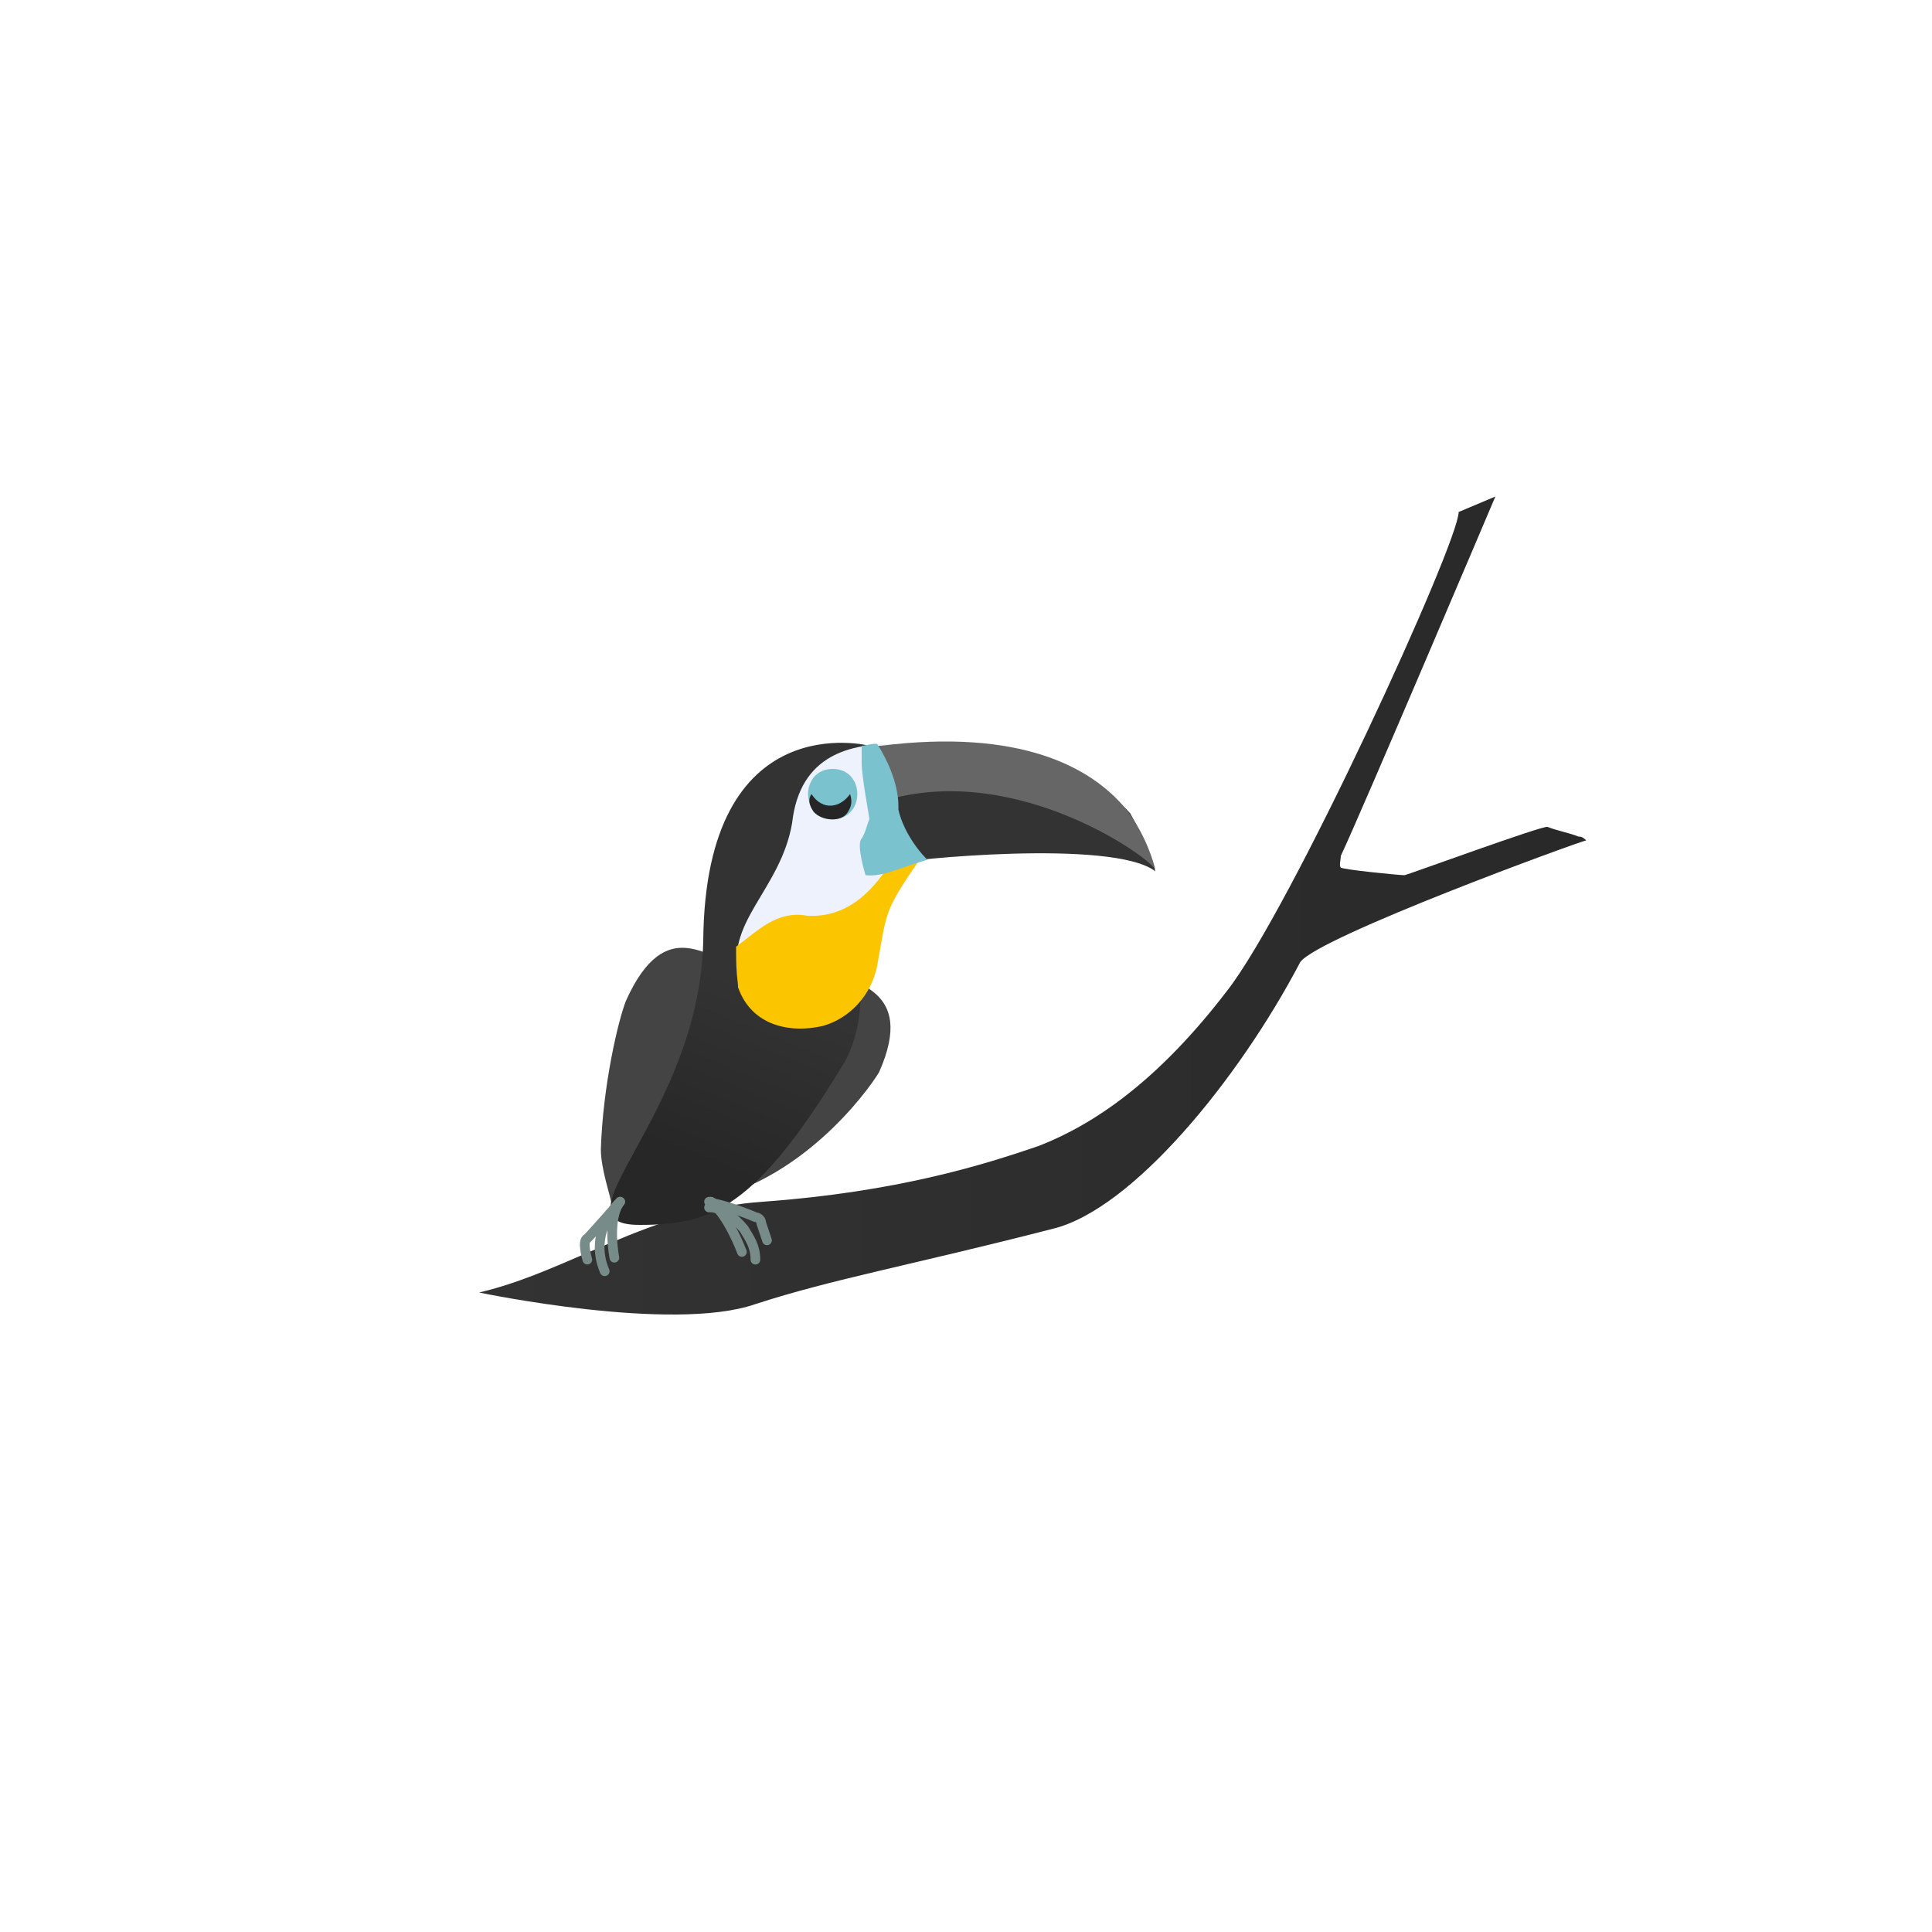 <?xml version="1.0" encoding="UTF-8"?>
<svg enable-background="new 0 0 100 100" version="1.1" viewBox="0 0 100 100" xml:space="preserve" xmlns="http://www.w3.org/2000/svg">
<style type="text/css">
	.st0{fill:url(#g);}
	.st1{fill:url(#f);}
	.st2{fill:url(#e);}
	.st3{fill:url(#d);}
	.st4{fill:url(#c);}
	.st5{fill:none;stroke:#F18452;stroke-miterlimit:10;}
	.st6{fill:none;stroke:#00FFC1;stroke-miterlimit:10;}
	.st7{fill:url(#b);}
	.st8{fill:none;}
	.st9{fill:#444444;}
	.st10{fill:url(#a);}
	.st11{fill:none;stroke:#778C89;stroke-width:0.5;stroke-linecap:round;stroke-linejoin:round;stroke-miterlimit:10;}
	.st12{fill:#EEF2FC;}
	.st13{fill:#7AC2CE;}
	.st14{fill:#262626;}
	.st15{fill:#333333;}
	.st16{fill:#666666;}
	.st17{fill:#FBC600;}
</style>
<linearGradient id="g" x1="-433.33" x2="461.85" y1="1449.3" y2="1449.3" gradientTransform="translate(0 -1380)" gradientUnits="userSpaceOnUse">
	<stop stop-color="#1F0B2D" offset="0"/>
	<stop stop-color="#210D2E" offset=".008"/>
	<stop stop-color="#4C3339" offset=".153"/>
	<stop stop-color="#6B4E42" offset=".285"/>
	<stop stop-color="#7D5F47" offset=".397"/>
	<stop stop-color="#846549" offset=".475"/>
	<stop stop-color="#AB8A5E" offset=".586"/>
	<stop stop-color="#CBA96F" offset=".699"/>
	<stop stop-color="#E2BF7B" offset=".808"/>
	<stop stop-color="#F0CC82" offset=".911"/>
	<stop stop-color="#F5D185" offset="1"/>
</linearGradient>
<path class="st0" d="m-214.3 64.7c-0.4 0.1-0.8 0.2-1.1 0.3 0.2 2.1 0.4 4.2 0.7 6.3 0.1 0.9 0.3 1.7 0.4 2.6v-9.2z"/>
<linearGradient id="f" x1="-1192.7" x2="639.75" y1="1211" y2="1211" gradientTransform="translate(0 -1380)" gradientUnits="userSpaceOnUse">
	<stop stop-color="#1F0B2D" offset="0"/>
	<stop stop-color="#210D2E" offset=".008"/>
	<stop stop-color="#4C3339" offset=".153"/>
	<stop stop-color="#6B4E42" offset=".285"/>
	<stop stop-color="#7D5F47" offset=".397"/>
	<stop stop-color="#846549" offset=".475"/>
	<stop stop-color="#AB8A5E" offset=".586"/>
	<stop stop-color="#CBA96F" offset=".699"/>
	<stop stop-color="#E2BF7B" offset=".808"/>
	<stop stop-color="#F0CC82" offset=".911"/>
	<stop stop-color="#F5D185" offset="1"/>
</linearGradient>
<path class="st1" d="m-744.2-167.9c0.6 1.1 1.1 2.3 1.7 3.4-0.6-3-1.2-6-1.7-9.1v5.7z"/>
<linearGradient id="e" x1="-433.33" x2="461.85" y1="1451" y2="1451" gradientTransform="translate(0 -1380)" gradientUnits="userSpaceOnUse">
	<stop stop-color="#1F0B2D" offset="0"/>
	<stop stop-color="#210D2E" offset=".008"/>
	<stop stop-color="#4C3339" offset=".153"/>
	<stop stop-color="#6B4E42" offset=".285"/>
	<stop stop-color="#7D5F47" offset=".397"/>
	<stop stop-color="#846549" offset=".475"/>
	<stop stop-color="#AB8A5E" offset=".586"/>
	<stop stop-color="#CBA96F" offset=".699"/>
	<stop stop-color="#E2BF7B" offset=".808"/>
	<stop stop-color="#F0CC82" offset=".911"/>
	<stop stop-color="#F5D185" offset="1"/>
</linearGradient>
<path class="st2" d="m-214.3 74.1c-0.2-1.4-0.5-2.7-0.7-4.1-0.2-1.7-0.4-3.4-0.5-5-1.3 0.3-2.5 0.5-3.8 0.7 0.9 2.4 1.9 4.8 3 7.2 0.6 1.4 1.3 2.8 2 4.2v-3z"/>
<linearGradient id="d" x1="-1192.7" x2="639.75" y1="1221" y2="1221" gradientTransform="translate(0 -1380)" gradientUnits="userSpaceOnUse">
	<stop stop-color="#1F0B2D" offset="0"/>
	<stop stop-color="#210D2E" offset=".008"/>
	<stop stop-color="#4C3339" offset=".153"/>
	<stop stop-color="#6B4E42" offset=".285"/>
	<stop stop-color="#7D5F47" offset=".397"/>
	<stop stop-color="#846549" offset=".475"/>
	<stop stop-color="#AB8A5E" offset=".586"/>
	<stop stop-color="#CBA96F" offset=".699"/>
	<stop stop-color="#E2BF7B" offset=".808"/>
	<stop stop-color="#F0CC82" offset=".911"/>
	<stop stop-color="#F5D185" offset="1"/>
</linearGradient>
<path class="st3" d="m-741.7-161.2c0.5 2.3 0.8 4.6 1.2 6.9 1-0.3 2-0.6 3-0.8-1-1.7-1.9-3.3-2.8-5-0.7-1.2-1.3-2.4-1.9-3.7 0.2 0.8 0.3 1.7 0.5 2.6z"/>
<linearGradient id="c" x1="-1192.7" x2="639.75" y1="1219.5" y2="1219.5" gradientTransform="translate(0 -1380)" gradientUnits="userSpaceOnUse">
	<stop stop-color="#1F0B2D" offset="0"/>
	<stop stop-color="#210D2E" offset=".008"/>
	<stop stop-color="#4C3339" offset=".153"/>
	<stop stop-color="#6B4E42" offset=".285"/>
	<stop stop-color="#7D5F47" offset=".397"/>
	<stop stop-color="#846549" offset=".475"/>
	<stop stop-color="#AB8A5E" offset=".586"/>
	<stop stop-color="#CBA96F" offset=".699"/>
	<stop stop-color="#E2BF7B" offset=".808"/>
	<stop stop-color="#F0CC82" offset=".911"/>
	<stop stop-color="#F5D185" offset="1"/>
</linearGradient>
<path class="st4" d="m-744.2-153.3c1.2-0.3 2.4-0.6 3.6-1-0.1-0.5-0.1-1-0.2-1.5-0.4-2.6-0.9-5.2-1.4-7.8 0-0.2-0.1-0.4-0.1-0.6-0.6-1.2-1.2-2.3-1.8-3.5l-0.1 14.4z"/>

	
		<path class="st5" d="m-79.1-26.5"/>
	


	
		<path class="st6" d="m-70.1-1.7"/>
	


	
		<path class="st6" d="m-79.2-7.7"/>
	


	
		<path class="st5" d="m-63.3-26.3"/>
	


	
		<path class="st5" d="m-46.1-15.8"/>
	


	
		<path class="st5" d="m-48.3-26.5"/>
	

<linearGradient id="b" x1="24.8" x2="92.9" y1="55.13" y2="55.13" gradientTransform="matrix(1 0 0 -1 0 102)" gradientUnits="userSpaceOnUse">
	<stop stop-color="#333" offset="0"/>
	<stop stop-color="#282727" offset=".999"/>
</linearGradient>
<path class="st7" d="m81.7 43.3c-0.5-0.2-1.1-0.3-1.6-0.5-0.2-0.1-7.3 2.5-7.4 2.5-0.3 0-3.3-0.3-3.3-0.4-0.1-0.1 0-0.4 0-0.6 1-2.1 8-18.6 8-18.6l-1.9 0.8c0 1.6-8.7 20.6-12 24.8-3.6 4.7-6.9 6.9-9.7 8-2.9 1-7.4 2.4-14.3 2.9-5.9 0.4-10 3.6-14.7 4.7 0 0 10 2.1 14.3 0.6 4-1.3 8-2 15.4-3.9 4.1-1 9.6-7.7 12.8-13.8 0.9-1.3 14.6-6.3 14.8-6.3-0.1-0.1-0.2-0.2-0.4-0.2z"/>

	<path class="st8" d="m36.8 62.1"/>

<path class="st9" d="m37.5 49.4c-0.2 2.4-1.4 10.6-5.8 13.1-0.1-0.6-0.6-2-0.6-3 0.1-3.3 0.9-6.7 1.3-7.7 2.1-4.7 4.4-1.8 5.1-2.4z"/>
<path class="st9" d="m43.7 50.2c-1.4 1.7-8.8 7.1-7.6 12 5.3-0.9 8.8-5.7 9.4-6.7 2-4.5-1.7-4.4-1.8-5.3z"/>
<linearGradient id="a" x1="39.604" x2="36.031" y1="1431.3" y2="1440.1" gradientTransform="translate(0 -1380)" gradientUnits="userSpaceOnUse">
	<stop stop-color="#333" offset="0"/>
	<stop stop-color="#282727" offset=".999"/>
</linearGradient>
<path class="st10" d="m44.7 48.1c-0.1 0.7-0.3 2.6-0.3 2.6 0.3 0.9 0.1 2.9-0.7 4.3-4.6 7.6-6.9 8.4-10.6 8.4-4.7 0 3.1-5.6 3.3-14.7 0.1-12.3 8.6-10.1 8.6-10.1 0.4 0 0.7 0.4 1 0.7 1.3 1 1.7 3.7 1.7 4.7 0.3 0.4-2.9 3.4-3 4.1z"/>

	<path class="st11" d="m39.1 65.2c0-0.7-0.3-1.1-0.6-1.6-0.6-0.7-1.1-1-1.6-1.1h-0.1-0.1"/>
	<path class="st11" d="m36.7 62.2c0.1 0 0.1 0 0 0 0.1 0 0.1 0 0.3 0.1 0.6 0.1 1.9 0.6 2.1 0.7 0.1 0 0.3 0.1 0.3 0.3l0.3 0.9"/>
	<path class="st11" d="m38.4 64.8s-0.7-1.9-1.6-2.6"/>


	<path class="st11" d="m30.4 65.2s-0.3-1 0-1.1c0.3-0.3 1.7-1.9 1.7-1.9s-1.7 1.5-0.8 3.6"/>
	<path class="st11" d="m31.8 65.1s-0.4-2 0.3-2.9"/>

<path class="st12" d="m45.3 48.1c0 0.4-6.4 4.8-7 2.7v-0.1c-0.9-2.9 2.1-4.6 2.7-8.1 0.4-3.6 3.1-4.1 5.3-4.1 1.1 0.8 1.7 3.6 1.7 4.7 0.1 1.1-2.6 4.5-2.7 4.9z"/>
<path class="st13" d="m43.1 39.8c1.7 0 1.7 2.6 0 2.6s-1.7-2.6 0-2.6z"/>

	<path class="st14" d="m44 41.1c0.1 0.3 0.1 0.6-0.1 0.9-0.3 0.6-1.4 0.5-1.8 0-0.2-0.3-0.3-0.6-0.1-0.9 0.6 0.9 1.5 0.7 2 0z"/>

<path class="st15" d="m59.8 45.1c-2.2-1.7-13-0.6-13.6-0.4h-0.3s-0.5-1.2-0.2-1.5c0.2-0.2 0.3-0.7 0.5-0.8v-0.2-0.2c-0.4-0.9-0.6-2.1-0.5-2.8 0.2 0 0.5-0.1 0.7-0.1 6.9-0.8 10.3 1 12.1 3 0.8 1.4 1.2 2.6 1.3 3z"/>
<path class="st16" d="m59.8 45c-0.5-0.8-7.7-5.8-14.5-3.4v-0.1c-0.5-0.9-0.5-2.2-0.5-2.8 0.2 0 0.5-0.1 0.8-0.1 7.2-0.9 10.9 1.1 12.7 3.3 1 1.3 1.4 2.7 1.5 3.1z"/>
<path class="st17" d="m47.6 44.5c-1.9 2.7-1.7 2.8-2.2 5.5-0.3 1.5-1.4 2.7-2.8 3.1-1.7 0.4-3.7 0-4.4-2v-0.1c-0.1-0.8-0.1-1.2-0.1-2 1.1-0.8 2.1-1.9 3.7-1.6 2 0.1 3.3-1.2 4.2-2.6 0.7-0.4 1-0.2 1.6-0.3z"/>
<path class="st13" d="m48 44.5c-1.4 0.4-2.3 0.9-3.2 0.8 0 0-0.5-1.6-0.2-1.9 0.2-0.3 0.3-0.8 0.4-1 0-0.1-0.4-2.2-0.4-2.9v-0.9c0.2 0 0.4-0.1 0.7-0.1h0.1c1.2 1.9 1.1 3.2 1.1 3.4 0.2 0.9 0.8 1.9 1.5 2.6z"/>
</svg>
